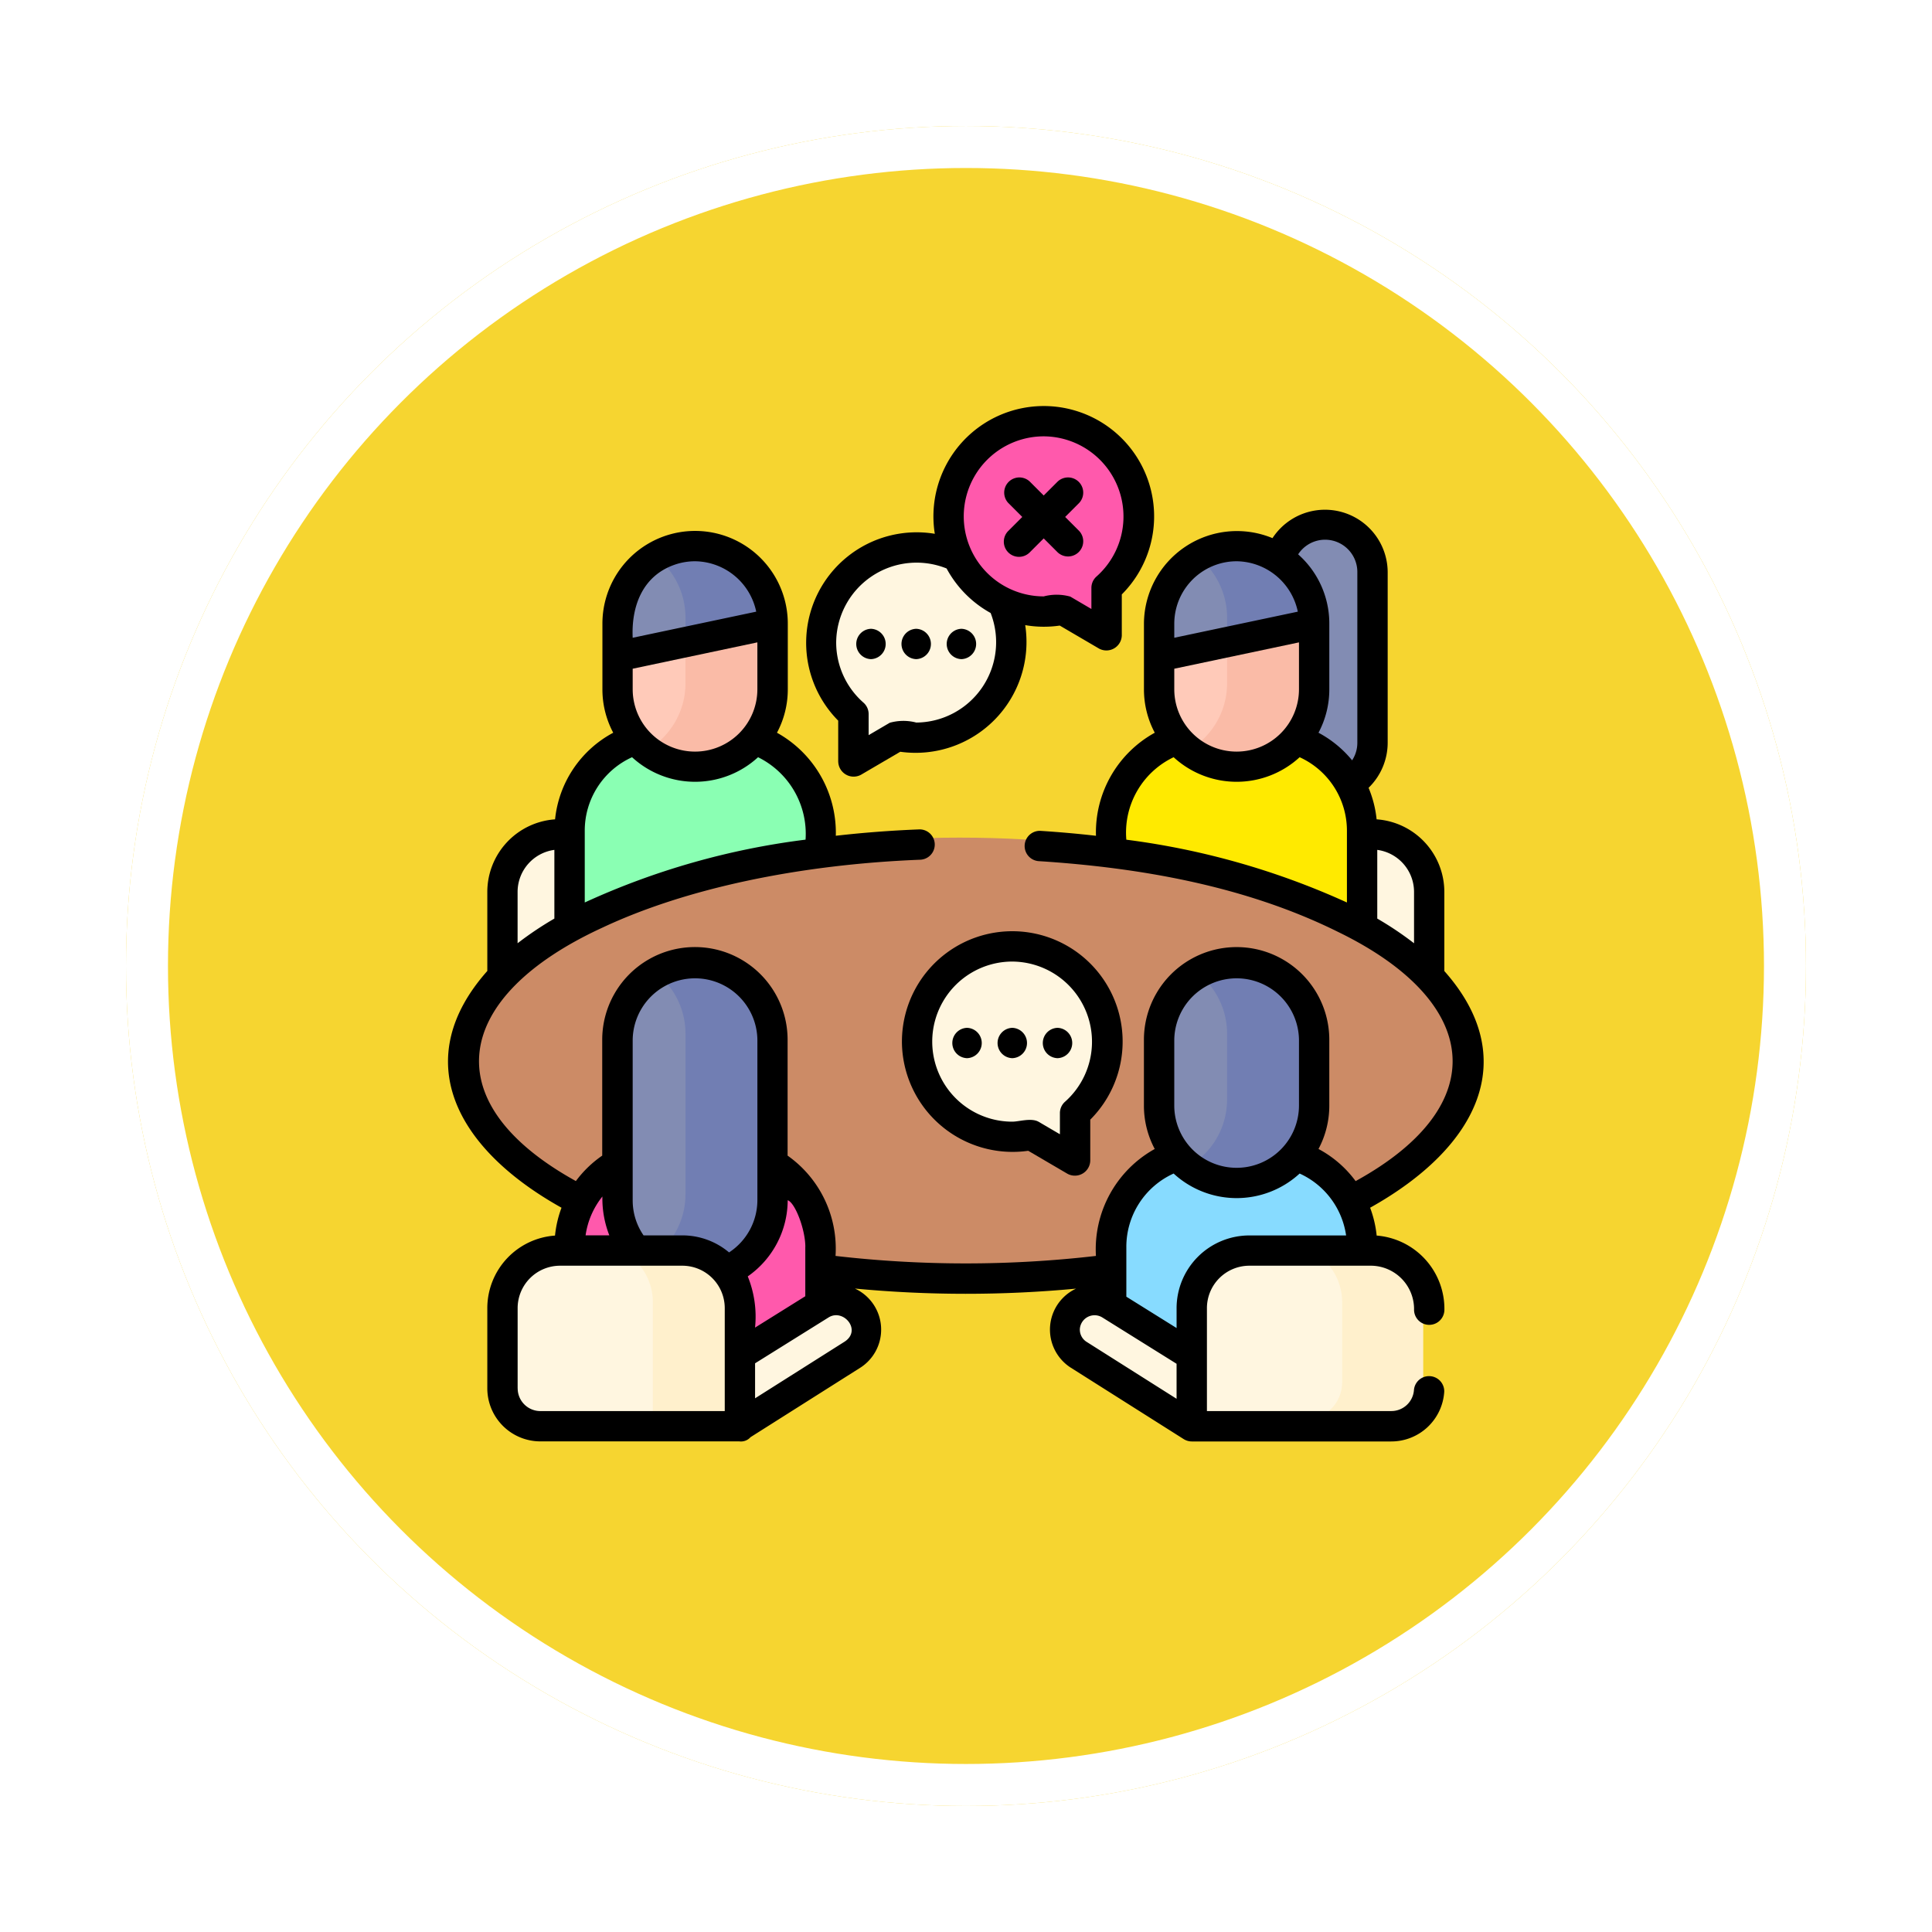 <svg xmlns="http://www.w3.org/2000/svg" xmlns:xlink="http://www.w3.org/1999/xlink" width="138" height="138" viewBox="0 0 138 138">
  <defs>
    <filter id="Elipse_14842" x="0" y="0" width="138" height="138" filterUnits="userSpaceOnUse">
      <feOffset dy="3" input="SourceAlpha"/>
      <feGaussianBlur stdDeviation="3" result="blur"/>
      <feFlood flood-opacity="0.161"/>
      <feComposite operator="in" in2="blur"/>
      <feComposite in="SourceGraphic"/>
    </filter>
  </defs>
  <g id="Grupo_1143103" data-name="Grupo 1143103" transform="translate(-707.051 -505)">
    <g id="Grupo_1143099" data-name="Grupo 1143099" transform="translate(183.969 70.469)">
      <g transform="matrix(1, 0, 0, 1, 523.08, 434.53)" filter="url(#Elipse_14842)">
        <g id="Elipse_14842-2" data-name="Elipse 14842" transform="translate(9 6)" fill="#f6d530" stroke="#fff" stroke-width="3">
          <circle cx="60" cy="60" r="60" stroke="none"/>
          <circle cx="60" cy="60" r="58.5" fill="none"/>
        </g>
      </g>
    </g>
    <g id="Grupo_1143101" data-name="Grupo 1143101" transform="translate(20 155)">
      <g id="Grupo_1143096" data-name="Grupo 1143096" transform="translate(719.703 379.652)">
        <g id="Grupo_1143086" data-name="Grupo 1143086" transform="translate(0 7.383)">
          <g id="Grupo_1143066" data-name="Grupo 1143066" transform="translate(2.797 22.126)">
            <path id="Trazado_904716" data-name="Trazado 904716" d="M43.9,223.331H26.935v-7.354a4.112,4.112,0,0,1,4.112-4.112h8.737a4.112,4.112,0,0,1,4.112,4.112v7.354Z" transform="translate(-26.935 -211.865)" fill="#fff6e0"/>
            <path id="Trazado_904717" data-name="Trazado 904717" d="M384.751,223.331H367.79v-7.354a4.112,4.112,0,0,1,4.112-4.112h8.737a4.112,4.112,0,0,1,4.112,4.112v7.354Z" transform="translate(-318.555 -211.865)" fill="#fff6e0"/>
          </g>
          <g id="Grupo_1143074" data-name="Grupo 1143074" transform="translate(7.591)">
            <g id="Grupo_1143069" data-name="Grupo 1143069" transform="translate(0 1.537)">
              <g id="Grupo_1143068" data-name="Grupo 1143068">
                <g id="Grupo_1143067" data-name="Grupo 1143067">
                  <path id="Trazado_904718" data-name="Trazado 904718" d="M78.048,176.311H60.125v-6.765a6.833,6.833,0,0,1,6.833-6.833h4.256a6.833,6.833,0,0,1,6.833,6.833Z" transform="translate(-60.125 -149.223)" fill="#8affb3"/>
                  <path id="Trazado_904719" data-name="Trazado 904719" d="M89.374,85.1h-.012a5.531,5.531,0,0,1-5.531-5.531v-4.7a5.531,5.531,0,0,1,5.531-5.531h.012a5.531,5.531,0,0,1,5.531,5.531v4.7A5.531,5.531,0,0,1,89.374,85.1Z" transform="translate(-80.407 -69.329)" fill="#ffcab9"/>
                  <path id="Trazado_904720" data-name="Trazado 904720" d="M105.06,69.329h-.012a5.5,5.5,0,0,0-2.883.81,5.527,5.527,0,0,1,2.648,4.721v4.7a5.527,5.527,0,0,1-2.648,4.721,5.5,5.5,0,0,0,2.883.81h.012a5.531,5.531,0,0,0,5.531-5.531v-4.7a5.531,5.531,0,0,0-5.531-5.531Z" transform="translate(-96.093 -69.329)" fill="#fabba7"/>
                </g>
              </g>
              <path id="Trazado_904721" data-name="Trazado 904721" d="M83.831,77.212v-2.34a5.537,5.537,0,1,1,11.074,0Z" transform="translate(-80.407 -69.329)" fill="#828cb3"/>
              <path id="Trazado_904722" data-name="Trazado 904722" d="M104.813,74.872v1.221l5.778-1.221a5.536,5.536,0,0,0-8.426-4.729A5.54,5.54,0,0,1,104.813,74.872Z" transform="translate(-96.093 -69.329)" fill="#717eb3"/>
            </g>
            <g id="Grupo_1143073" data-name="Grupo 1143073" transform="translate(38.685)">
              <path id="Trazado_904723" data-name="Trazado 904723" d="M413.682,77.665a3.388,3.388,0,0,1-3.388-3.388v-12.2a3.388,3.388,0,1,1,6.776,0v12.2A3.388,3.388,0,0,1,413.682,77.665Z" transform="translate(-398.398 -58.686)" fill="#828cb3"/>
              <g id="Grupo_1143072" data-name="Grupo 1143072" transform="translate(0 1.537)">
                <g id="Grupo_1143071" data-name="Grupo 1143071" transform="translate(0 5.531)">
                  <g id="Grupo_1143070" data-name="Grupo 1143070">
                    <path id="Trazado_904724" data-name="Trazado 904724" d="M345.864,176.311H327.941v-6.765a6.833,6.833,0,0,1,6.833-6.833h4.256a6.833,6.833,0,0,1,6.833,6.833v6.765Z" transform="translate(-327.941 -154.754)" fill="#ffea00"/>
                    <path id="Trazado_904725" data-name="Trazado 904725" d="M362.722,107.621v4.7a5.531,5.531,0,0,1-5.531,5.531h-.012a5.531,5.531,0,0,1-5.531-5.531v-4.7Z" transform="translate(-348.224 -107.621)" fill="#ffcab9"/>
                    <path id="Trazado_904726" data-name="Trazado 904726" d="M372.63,107.62v4.7a5.527,5.527,0,0,1-2.648,4.721,5.5,5.5,0,0,0,2.883.81h.012a5.531,5.531,0,0,0,5.531-5.531v-4.7H372.63Z" transform="translate(-363.909 -107.62)" fill="#fabba7"/>
                  </g>
                </g>
                <path id="Trazado_904727" data-name="Trazado 904727" d="M351.648,77.212v-2.34a5.537,5.537,0,1,1,11.074,0Z" transform="translate(-348.224 -69.329)" fill="#828cb3"/>
                <path id="Trazado_904728" data-name="Trazado 904728" d="M372.63,74.872v1.221l5.778-1.221a5.536,5.536,0,0,0-8.426-4.729A5.54,5.54,0,0,1,372.63,74.872Z" transform="translate(-363.909 -69.329)" fill="#717eb3"/>
              </g>
            </g>
          </g>
          <ellipse id="Elipse_14936" data-name="Elipse 14936" cx="35.895" cy="15.532" rx="35.895" ry="15.532" transform="translate(0 22.795)" fill="#cc8b66"/>
          <g id="Grupo_1143085" data-name="Grupo 1143085" transform="translate(2.797 31.269)">
            <g id="Grupo_1143081" data-name="Grupo 1143081" transform="translate(4.794)">
              <g id="Grupo_1143077" data-name="Grupo 1143077">
                <g id="Grupo_1143076" data-name="Grupo 1143076">
                  <g id="Grupo_1143075" data-name="Grupo 1143075">
                    <path id="Trazado_904729" data-name="Trazado 904729" d="M78.048,381.569,60.125,388.2V375.382a6.833,6.833,0,0,1,6.833-6.833h4.256a6.833,6.833,0,0,1,6.833,6.833Z" transform="translate(-60.125 -355.06)" fill="#ff59ac"/>
                    <path id="Trazado_904730" data-name="Trazado 904730" d="M89.374,297.692h-.012a5.531,5.531,0,0,1-5.531-5.531V280.7a5.531,5.531,0,0,1,5.531-5.531h.012a5.531,5.531,0,0,1,5.531,5.531v11.464A5.531,5.531,0,0,1,89.374,297.692Z" transform="translate(-80.407 -275.166)" fill="#828cb3"/>
                    <path id="Trazado_904731" data-name="Trazado 904731" d="M105.06,275.167h-.012a5.5,5.5,0,0,0-2.883.81,5.527,5.527,0,0,1,2.648,4.721v11.464a5.527,5.527,0,0,1-2.648,4.721,5.5,5.5,0,0,0,2.883.81h.012a5.531,5.531,0,0,0,5.531-5.531V280.7A5.531,5.531,0,0,0,105.06,275.167Z" transform="translate(-96.093 -275.167)" fill="#717eb3"/>
                  </g>
                </g>
              </g>
              <g id="Grupo_1143080" data-name="Grupo 1143080" transform="translate(38.685)">
                <g id="Grupo_1143079" data-name="Grupo 1143079">
                  <g id="Grupo_1143078" data-name="Grupo 1143078">
                    <path id="Trazado_904732" data-name="Trazado 904732" d="M345.865,375.383a6.833,6.833,0,0,0-6.833-6.833h-4.256a6.833,6.833,0,0,0-6.833,6.833v8.555h17.923Z" transform="translate(-327.942 -355.061)" fill="#87dbff"/>
                    <path id="Trazado_904733" data-name="Trazado 904733" d="M357.191,290.932h-.012a5.531,5.531,0,0,1-5.531-5.531v-4.7a5.531,5.531,0,0,1,5.531-5.531h.012a5.531,5.531,0,0,1,5.531,5.531v4.7A5.531,5.531,0,0,1,357.191,290.932Z" transform="translate(-348.224 -275.166)" fill="#828cb3"/>
                    <path id="Trazado_904734" data-name="Trazado 904734" d="M372.877,275.167h-.012a5.5,5.5,0,0,0-2.883.81,5.527,5.527,0,0,1,2.648,4.721v4.7a5.527,5.527,0,0,1-2.648,4.721,5.5,5.5,0,0,0,2.883.81h.012a5.531,5.531,0,0,0,5.531-5.531v-4.7A5.531,5.531,0,0,0,372.877,275.167Z" transform="translate(-363.91 -275.167)" fill="#717eb3"/>
                  </g>
                </g>
              </g>
            </g>
            <g id="Grupo_1143084" data-name="Grupo 1143084" transform="translate(0 20.589)">
              <path id="Trazado_904735" data-name="Trazado 904735" d="M43.9,430.251H29.639a2.7,2.7,0,0,1-2.7-2.7v-5.732a4.112,4.112,0,0,1,4.112-4.112h8.737a4.112,4.112,0,0,1,4.112,4.112v8.436Z" transform="translate(-26.935 -417.703)" fill="#fff6e0"/>
              <path id="Trazado_904736" data-name="Trazado 904736" d="M81.667,417.7H75.889A4.112,4.112,0,0,1,80,421.815v8.436h5.778v-8.436a4.112,4.112,0,0,0-4.112-4.112Z" transform="translate(-68.818 -417.703)" fill="#fff0cc"/>
              <g id="Grupo_1143082" data-name="Grupo 1143082" transform="translate(16.918 3.515)">
                <path id="Trazado_904737" data-name="Trazado 904737" d="M144.058,446l5.8-3.619a2.119,2.119,0,0,1,2.321,3.546l-8.119,5.137Z" transform="translate(-144.058 -442.036)" fill="#fff6e0"/>
              </g>
              <g id="Grupo_1143083" data-name="Grupo 1143083" transform="translate(40.157 3.515)">
                <path id="Trazado_904738" data-name="Trazado 904738" d="M314.019,446l-5.8-3.619a2.119,2.119,0,0,0-2.32,3.546l8.119,5.137Z" transform="translate(-304.941 -442.036)" fill="#fff6e0"/>
              </g>
              <path id="Trazado_904739" data-name="Trazado 904739" d="M382.047,430.251H367.79v-8.436A4.112,4.112,0,0,1,371.9,417.7h8.737a4.112,4.112,0,0,1,4.112,4.112v5.732A2.7,2.7,0,0,1,382.047,430.251Z" transform="translate(-318.555 -417.703)" fill="#fff6e0"/>
              <path id="Trazado_904740" data-name="Trazado 904740" d="M422.522,417.7h-5.778a4.112,4.112,0,0,1,4.112,4.112v5.732a2.7,2.7,0,0,1-2.7,2.7h5.778a2.7,2.7,0,0,0,2.7-2.7v-5.732A4.112,4.112,0,0,0,422.522,417.7Z" transform="translate(-360.438 -417.703)" fill="#fff0cc"/>
            </g>
          </g>
        </g>
        <g id="Grupo_1143089" data-name="Grupo 1143089" transform="translate(32.413 37.516)">
          <g id="Grupo_1143088" data-name="Grupo 1143088">
            <g id="Grupo_1143087" data-name="Grupo 1143087">
              <path id="Trazado_904741" data-name="Trazado 904741" d="M245.569,274.1a6.8,6.8,0,1,0-5.454,6.666l3.14,1.84v-3.4A6.782,6.782,0,0,0,245.569,274.1Z" transform="translate(-231.97 -267.297)" fill="#fff6e0"/>
            </g>
          </g>
        </g>
        <g id="Grupo_1143095" data-name="Grupo 1143095" transform="translate(25.55)">
          <g id="Grupo_1143092" data-name="Grupo 1143092" transform="translate(0 9.013)">
            <g id="Grupo_1143091" data-name="Grupo 1143091">
              <g id="Grupo_1143090" data-name="Grupo 1143090">
                <path id="Trazado_904742" data-name="Trazado 904742" d="M184.457,76.769a6.8,6.8,0,1,1,5.454,6.666l-3.14,1.84v-3.4A6.782,6.782,0,0,1,184.457,76.769Z" transform="translate(-184.457 -69.97)" fill="#fff6e0"/>
              </g>
            </g>
          </g>
          <g id="Grupo_1143094" data-name="Grupo 1143094" transform="translate(9.112)">
            <g id="Grupo_1143093" data-name="Grupo 1143093">
              <path id="Trazado_904743" data-name="Trazado 904743" d="M261.141,14.371a6.8,6.8,0,1,0-5.454,6.666l3.14,1.84v-3.4A6.781,6.781,0,0,0,261.141,14.371Z" transform="translate(-247.542 -7.572)" fill="#ff59ac"/>
            </g>
          </g>
        </g>
      </g>
      <g id="Grupo_1143097" data-name="Grupo 1143097" transform="translate(719.051 379)">
        <path id="Trazado_904744" data-name="Trazado 904744" d="M66.335,103.118a7.9,7.9,0,0,0-.467-1.99c7.78-4.345,10.81-10.7,5.3-16.907V78.567a5.2,5.2,0,0,0-4.837-5.181,7.894,7.894,0,0,0-.574-2.252,4.492,4.492,0,0,0,1.365-3.214v-12.2A4.479,4.479,0,0,0,58.894,53.3a6.642,6.642,0,0,0-9.181,6.1v4.7a6.572,6.572,0,0,0,.773,3.1,8.123,8.123,0,0,0-4.2,7.361q-1.962-.224-3.985-.353a1.084,1.084,0,0,0-.137,2.162c7.286.462,14.829,1.787,21.414,5.057,10.2,4.959,11.141,12.364,1.254,17.8a7.908,7.908,0,0,0-2.652-2.295,6.573,6.573,0,0,0,.772-3.1v-4.7a6.62,6.62,0,0,0-13.241,0v4.7a6.572,6.572,0,0,0,.772,3.1,8.194,8.194,0,0,0-4.2,7.639,81.107,81.107,0,0,1-18.6,0,8.128,8.128,0,0,0-3.424-7.164V89.13a6.62,6.62,0,0,0-13.241,0v8.276a7.935,7.935,0,0,0-1.882,1.818C-1.043,93.6.369,86.033,11.012,81.131c5.931-2.794,14.012-4.52,22.755-4.862a1.084,1.084,0,0,0-.084-2.165c-2.032.079-4.031.233-5.98.455A8.173,8.173,0,0,0,23.5,67.2a6.572,6.572,0,0,0,.773-3.1V59.4a6.62,6.62,0,0,0-13.241.012V64.1a6.571,6.571,0,0,0,.772,3.1,7.927,7.927,0,0,0-4.154,6.187A5.2,5.2,0,0,0,2.81,78.567v5.65c-5.506,6.2-2.479,12.567,5.3,16.911a7.9,7.9,0,0,0-.464,1.99A5.2,5.2,0,0,0,2.81,108.3v5.732A3.792,3.792,0,0,0,6.6,117.818H20.81a.913.913,0,0,0,.8-.3l7.9-5a3.231,3.231,0,0,0-.446-5.617,84,84,0,0,0,15.8.006,3.23,3.23,0,0,0-.432,5.611l8.119,5.137a1.1,1.1,0,0,0,.579.168H67.385a3.789,3.789,0,0,0,3.777-3.561A1.084,1.084,0,0,0,69,114.129a1.62,1.62,0,0,1-1.614,1.523H54.211c0-1.83,0-5.537,0-7.353a3.032,3.032,0,0,1,3.029-3.029q4.368,0,8.737,0a3.1,3.1,0,0,1,3.029,3.173,1.084,1.084,0,0,0,2.167,0,5.253,5.253,0,0,0-4.836-5.326Zm2.67-24.551v3.671a24.075,24.075,0,0,0-2.627-1.763V75.568A3.031,3.031,0,0,1,69.005,78.567Zm-6.35-25.155a2.307,2.307,0,0,1,2.3,2.3v12.2a2.287,2.287,0,0,1-.373,1.259A7.911,7.911,0,0,0,62.18,67.2a6.572,6.572,0,0,0,.773-3.1V59.4a6.594,6.594,0,0,0-2.227-4.942A2.3,2.3,0,0,1,62.655,53.412ZM51.879,64.1V62.628l8.907-1.882V64.1a4.453,4.453,0,0,1-4.448,4.448h-.012A4.453,4.453,0,0,1,51.879,64.1Zm2.992-8.9a4.459,4.459,0,0,1,1.465-.248,4.521,4.521,0,0,1,4.367,3.6l-8.824,1.865v-1A4.466,4.466,0,0,1,54.872,55.2ZM48.455,74.84a5.959,5.959,0,0,1,3.378-5.891,6.648,6.648,0,0,0,9,0,5.764,5.764,0,0,1,3.378,5.24v5.136A54.808,54.808,0,0,0,48.455,74.84ZM13.194,64.1V62.628L22.1,60.745V64.1a4.453,4.453,0,0,1-4.448,4.448h-.012A4.453,4.453,0,0,1,13.194,64.1Zm2.992-8.9a4.459,4.459,0,0,1,1.465-.248,4.521,4.521,0,0,1,4.367,3.6l-8.824,1.865C13.092,58.18,13.885,56,16.187,55.2ZM13.149,68.949a6.648,6.648,0,0,0,9,0,6.1,6.1,0,0,1,3.393,5.888A53.758,53.758,0,0,0,9.77,79.325V74.188a5.756,5.756,0,0,1,3.379-5.239ZM7.6,75.568v4.907a24.129,24.129,0,0,0-2.627,1.762v-3.67A3.031,3.031,0,0,1,7.6,75.568Zm17.923,28.353v3.53l-3.589,2.24a7.648,7.648,0,0,0-.521-3.658,6.653,6.653,0,0,0,2.853-5.439C24.8,100.772,25.526,102.69,25.526,103.921ZM13.194,89.129a4.454,4.454,0,0,1,8.907,0v11.464a4.474,4.474,0,0,1-2.023,3.728,5.171,5.171,0,0,0-3.337-1.217h-2.77a4.393,4.393,0,0,1-.777-2.51ZM11.525,103.1H9.83a5.715,5.715,0,0,1,1.2-2.773A7.219,7.219,0,0,0,11.525,103.1ZM4.976,114.031V108.3A3.032,3.032,0,0,1,8,105.27h8.737A3.032,3.032,0,0,1,19.77,108.3v7.353H6.6a1.622,1.622,0,0,1-1.621-1.621Zm23.366-3.343-6.406,4.053v-2.5l5.246-3.274C28.237,108.3,29.575,109.87,28.342,110.688ZM51.879,89.129a4.454,4.454,0,0,1,8.907,0v4.7a4.453,4.453,0,0,1-4.448,4.448h-.012a4.453,4.453,0,0,1-4.448-4.448Zm-6.747,20.7a1.054,1.054,0,0,1,1.622-.854l5.289,3.3v2.5l-6.449-4.08A1.033,1.033,0,0,1,45.133,109.825Zm6.912-1.525v1.418l-3.589-2.24v-3.557a5.746,5.746,0,0,1,3.378-5.239,6.648,6.648,0,0,0,9,0,5.753,5.753,0,0,1,3.319,4.422H57.239A5.2,5.2,0,0,0,52.044,108.3Z" transform="translate(-0.002 -43.862)"/>
        <path id="Trazado_904745" data-name="Trazado 904745" d="M224.469,267.681a7.907,7.907,0,0,0,9.022,7.8l2.8,1.64a1.1,1.1,0,0,0,1.631-.935v-2.929a7.882,7.882,0,1,0-13.452-5.576Zm7.883-5.716a5.728,5.728,0,0,1,3.77,10.01,1.084,1.084,0,0,0-.368.814V274.3l-1.508-.884c-.53-.31-1.4-.015-1.894-.015A5.716,5.716,0,0,1,232.352,261.965Z" transform="translate(-192.046 -222.282)"/>
        <path id="Trazado_904746" data-name="Trazado 904746" d="M250.474,309.739a1.084,1.084,0,0,0,0-2.167A1.084,1.084,0,0,0,250.474,309.739Z" transform="translate(-213.4 -263.155)"/>
        <path id="Trazado_904747" data-name="Trazado 904747" d="M272.845,309.739a1.084,1.084,0,0,0,0-2.167A1.084,1.084,0,0,0,272.845,309.739Z" transform="translate(-232.539 -263.155)"/>
        <path id="Trazado_904748" data-name="Trazado 904748" d="M295.215,309.739a1.084,1.084,0,0,0,0-2.167A1.084,1.084,0,0,0,295.215,309.739Z" transform="translate(-251.678 -263.155)"/>
        <path id="Trazado_904749" data-name="Trazado 904749" d="M179.26,25.473a1.1,1.1,0,0,0,1.631.935l2.8-1.64a7.919,7.919,0,0,0,8.924-9.045,7.846,7.846,0,0,0,2.468.032l2.8,1.64a1.1,1.1,0,0,0,1.631-.935V13.53A7.882,7.882,0,1,0,186.158,9.2a7.894,7.894,0,0,0-6.9,13.346v2.929ZM193.941,2.238a5.728,5.728,0,0,1,3.77,10.01,1.084,1.084,0,0,0-.368.814v1.507l-1.508-.884a3.619,3.619,0,0,0-1.894-.015,5.716,5.716,0,0,1,0-11.432ZM179.113,16.967A5.742,5.742,0,0,1,187,11.676a7.939,7.939,0,0,0,3.146,3.181,5.741,5.741,0,0,1-5.313,7.825,3.619,3.619,0,0,0-1.894.015l-1.508.884V22.074a1.083,1.083,0,0,0-.368-.814A5.718,5.718,0,0,1,179.113,16.967Z" transform="translate(-151.386 -0.071)"/>
        <path id="Trazado_904750" data-name="Trazado 904750" d="M202.962,112.412a1.084,1.084,0,0,0,0-2.167A1.084,1.084,0,0,0,202.962,112.412Z" transform="translate(-172.75 -94.331)"/>
        <path id="Trazado_904751" data-name="Trazado 904751" d="M225.331,112.412a1.084,1.084,0,0,0,0-2.167A1.084,1.084,0,0,0,225.331,112.412Z" transform="translate(-191.888 -94.331)"/>
        <path id="Trazado_904752" data-name="Trazado 904752" d="M247.7,112.412a1.084,1.084,0,0,0,0-2.167A1.084,1.084,0,0,0,247.7,112.412Z" transform="translate(-211.027 -94.331)"/>
        <path id="Trazado_904753" data-name="Trazado 904753" d="M275.155,40.522a1.083,1.083,0,0,0,1.532,0l1-1,1,1a1.084,1.084,0,0,0,1.532-1.532l-1-1,1-1a1.084,1.084,0,0,0-1.532-1.532l-1,1-1-1a1.084,1.084,0,0,0-1.532,1.532l1,1-1,1A1.083,1.083,0,0,0,275.155,40.522Z" transform="translate(-235.136 -30.065)"/>
      </g>
    </g>
  </g>
</svg>

